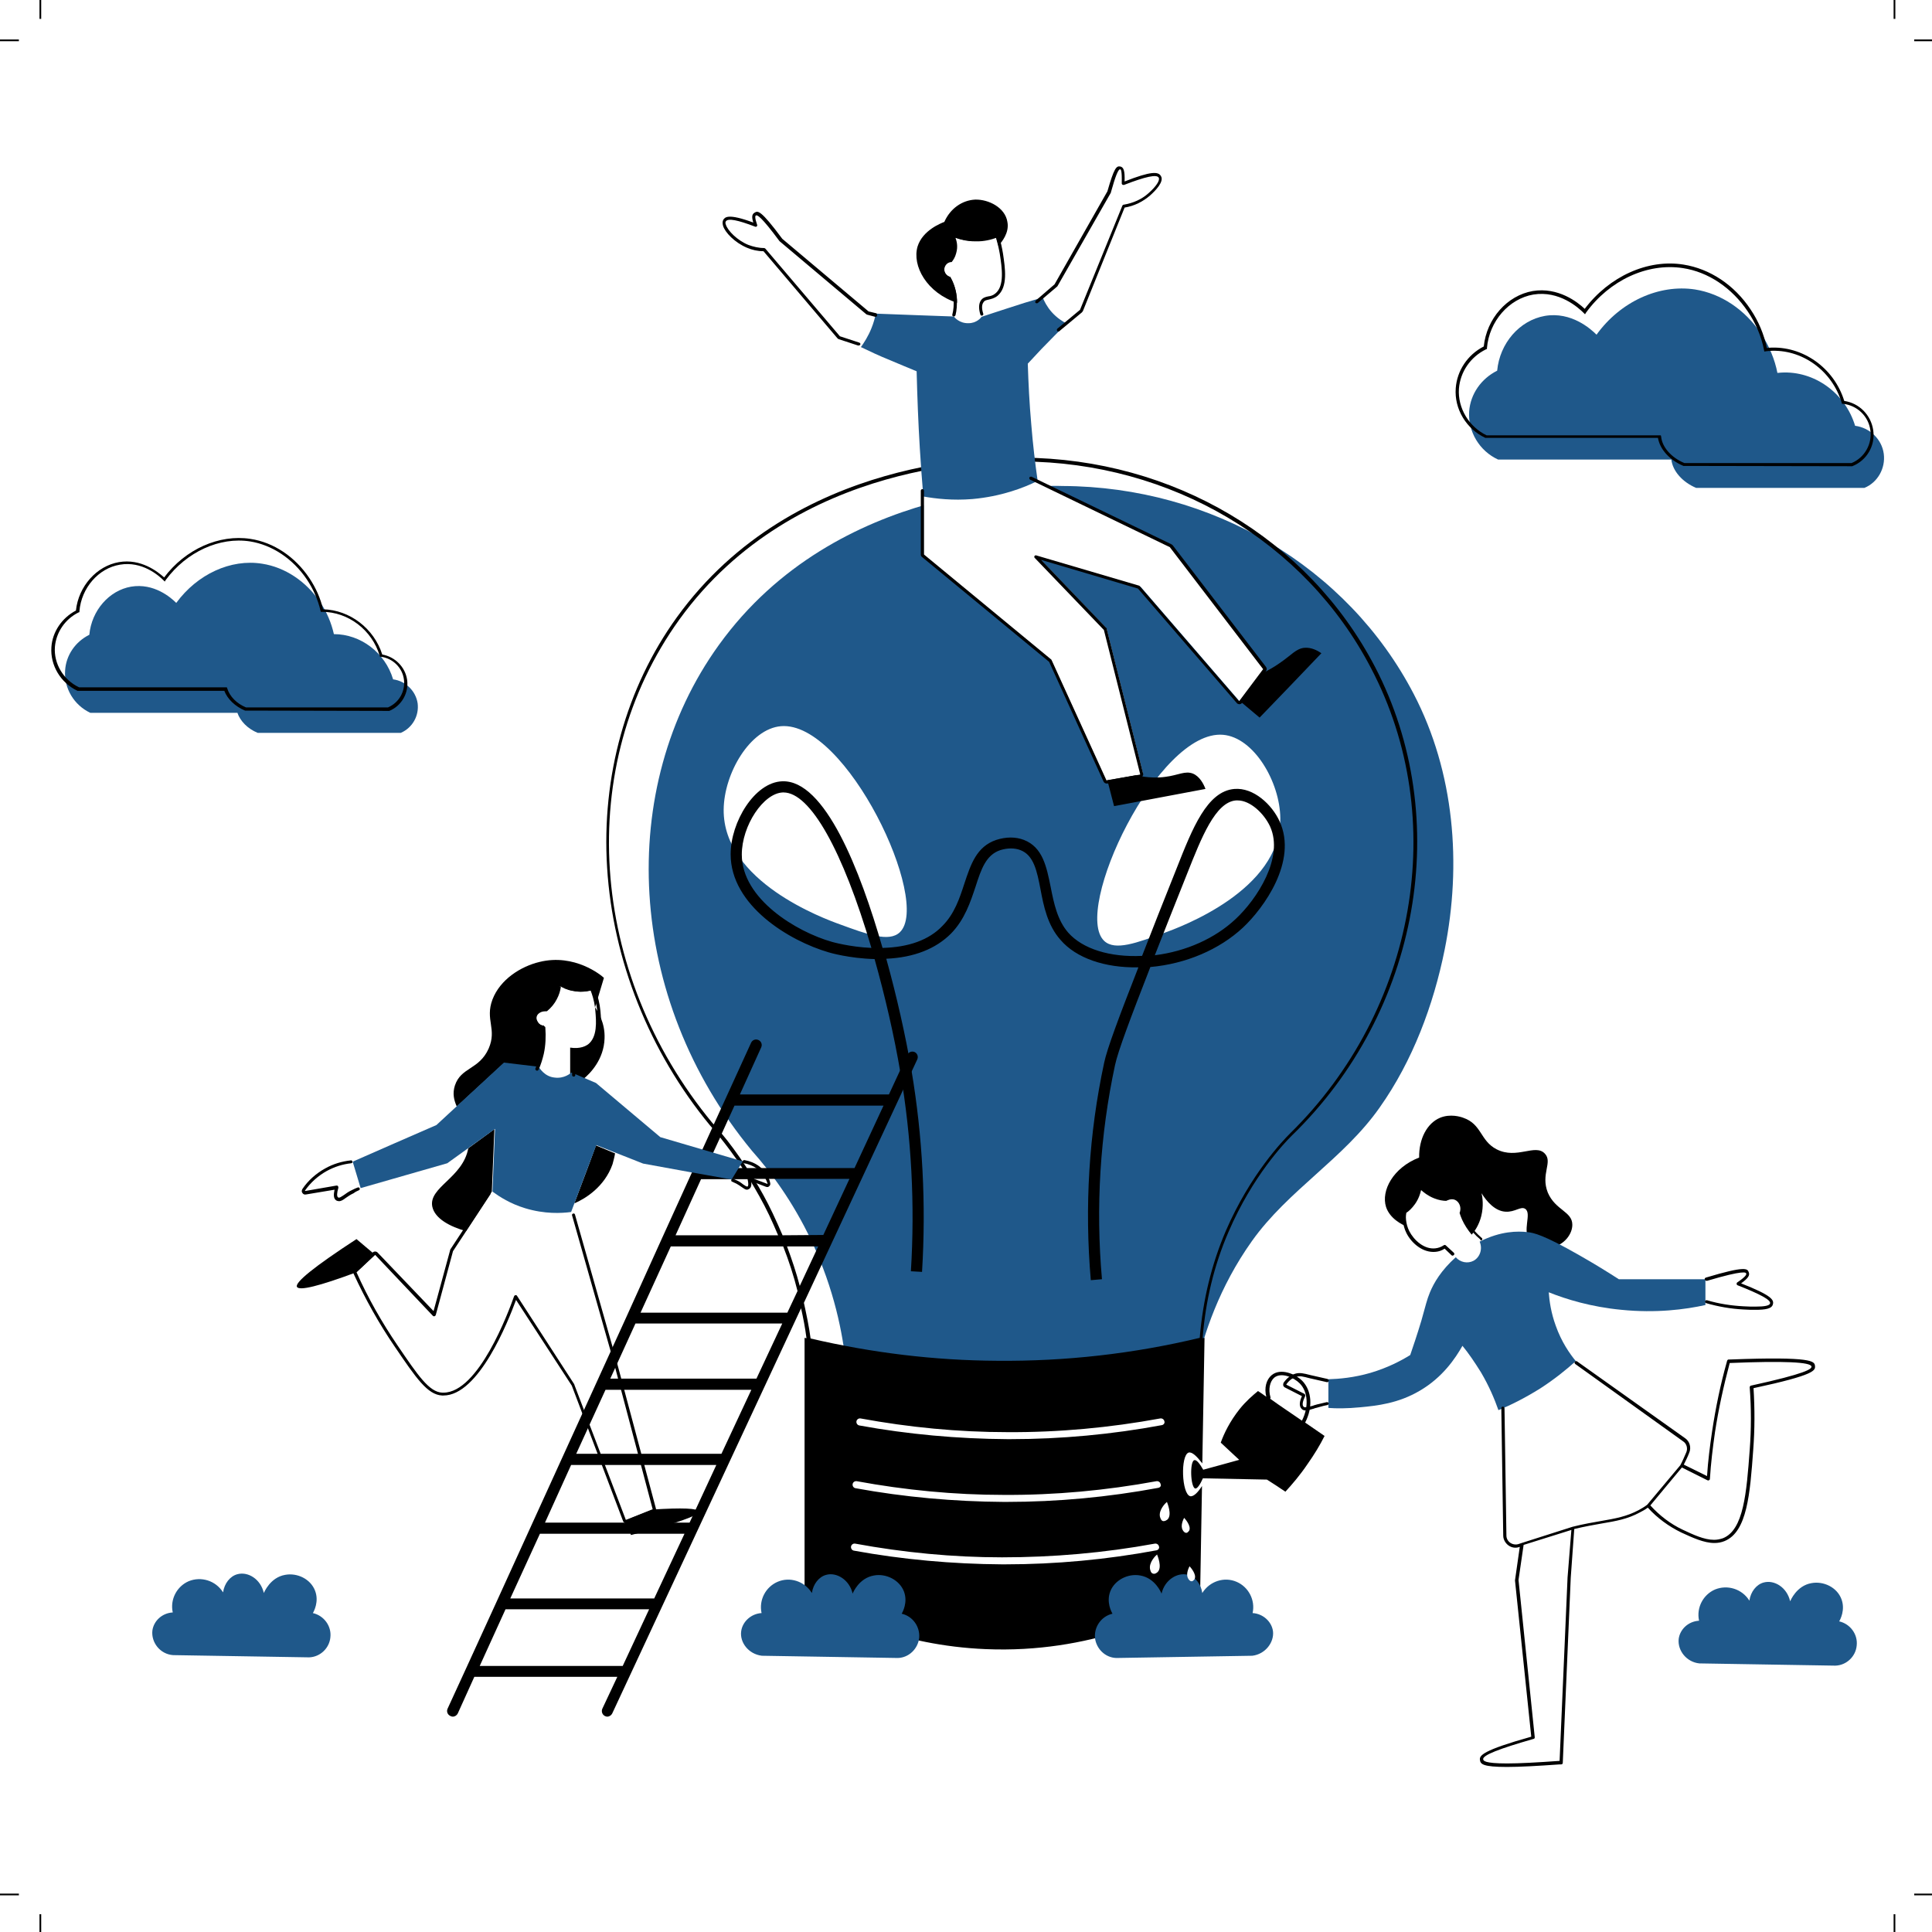<?xml version="1.0" encoding="UTF-8"?>
<svg width="844.02pt" height="844.02pt" version="1.1" viewBox="0 0 844.02 844.02" xmlns="http://www.w3.org/2000/svg">
<rect x="0" y="0" width="844.02" height="844.02" fill="#808080" stroke="none"/>
<defs>
<clipPath id="i">
<path d="m0 0h844.02v844.02h-844.02z"/>
</clipPath>
<clipPath id="h">
<path d="m8.25 8.25h828v828h-828z"/>
</clipPath>
<clipPath id="g">
<path d="m28 126h795.07v481h-795.07z"/>
</clipPath>
<clipPath id="f">
<path d="m132.32 73h660.68v699.43h-660.68z"/>
</clipPath>
<clipPath id="e">
<path d="m131 72.684h662v699.32h-662z"/>
</clipPath>
<clipPath id="d">
<path d="m836 17h8.016v1h-8.016z"/>
</clipPath>
<clipPath id="c">
<path d="m17 836h1v8.016h-1z"/>
</clipPath>
<clipPath id="b">
<path d="m827 836h1v8.016h-1z"/>
</clipPath>
<clipPath id="a">
<path d="m836 827h8.016v1h-8.016z"/>
</clipPath>
</defs>
<g clip-path="url(#i)">
<rect width="844.02" height="844.02" fill="#fff"/>
</g>
<path d="m8.25 8.25h828v828h-828z" fill="#fff"/>
<g clip-path="url(#h)">
<path d="m8.25 8.25h828v828h-828z" fill="#fff"/>
</g>
<g clip-path="url(#g)">
<path d="m182.45 307.23c0.695 5.426-2.227 10.715-7.375 12.941h-62.461c-4.449-1.809-7.652-5.148-8.902-8.77h-64.27c-7.098-3.34-11.547-10.715-10.996-18.508 0.422-6.68 4.453-12.527 10.578-15.586 0.973-10.578 8.625-19.348 18.219-21.016 10.02-1.672 17.391 4.731 19.758 7.098 9.18-12.527 23.789-19.344 37.562-17.117 9.875 1.531 19.195 7.652 25.32 16.84 2.918 4.312 4.871 9.043 5.984 13.914 11.684 0 22.391 8.074 25.867 19.762 5.426 0.699 9.879 5.012 10.715 10.441zm640.5-108.97c-0.836-6.402-6.121-11.41-12.523-12.246-4.312-14.336-17.805-24.078-32.273-23.242-0.559 0-1.113 0.137-1.672 0.137-1.113-5.844-3.617-11.828-7.094-17.113-7.094-10.578-17.527-17.539-28.938-19.348-15.719-2.363-32.551 5.289-42.984 19.762-2.508-2.504-10.992-10.156-22.539-8.211-11.129 1.945-19.754 11.973-20.867 23.938-6.957 3.481-11.688 10.16-12.242 17.816-0.559 8.766 4.453 17.254 12.66 21.016h75.68c0.555 5.008 4.867 9.879 10.852 12.383h73.453c5.844-2.363 9.32-8.629 8.488-14.891zm-453.39 397.75c-1.391-13.223-5.008-32.566-15.027-53.859-8.207-17.395-18.082-30.477-26.012-39.387-55.094-66.66-59.543-158.51-14.469-221 51.473-71.395 142.46-69.727 150.25-69.449 64.969 0.281 124.37 35.211 153.31 90.879 17.809 34.238 21.008 74.32 13.496 111.75-4.871 24.078-13.914 48.434-28.383 68.891-15.719 22.406-39.926 36.047-55.785 58.312-14.469 20.32-21.008 40.918-24.348 55.113-17.945 4.731-41.457 9.184-69.277 9.602-34.641 0.695-63.441-5.012-83.75-10.855" fill="#1f588a"/>
</g>
<g clip-path="url(#f)">
<path d="m234.2 447.09c-0.695-0.973-0.973-2.086-0.695-3.059 0.418-1.812 2.504-2.926 4.731-2.785 1.668-1.391 3.059-3.062 4.035-4.871 0.832-1.672 1.531-3.481 1.809-5.426 0-0.281 0.277-0.559 0.418-0.559 0.277-0.141 0.555-0.141 0.695 0 1.668 0.973 3.477 1.672 5.426 2.086 2.504 0.418 5.008 0.418 7.512-0.277 0.418-0.137 0.832 0.141 0.973 0.418 1.254 3.062 1.949 6.125 2.227 9.324 0.418 4.731 1.113 11.969-3.477 15.449-1.113 0.836-3.481 2.086-7.516 1.668v10.719c0 0.277-0.137 0.555-0.277 0.695-0.973 0.695-3.199 2.086-6.398 2.086-0.418 0-0.973 0-1.391-0.137-4.453-0.559-6.816-3.758-7.512-4.734-0.141-0.277-0.141-0.555-0.141-0.832 0.973-2.09 1.668-4.316 2.086-6.684 0.836-3.617 0.973-7.516 0.695-11.27-1.391-0.141-2.504-0.836-3.199-1.812zm101.7 70.699c-0.137 0.141-0.418 0.277-0.695 0.141l-7.789-2.922c0.555 2.363 0.418 3.477-0.418 3.894-0.141 0.141-0.418 0.141-0.559 0.141-0.555 0-1.113-0.418-1.945-0.977-0.695-0.414-1.391-0.973-2.504-1.527-1.113-0.559-2.504-1.113-3.758-1.395-0.137 0-0.418-0.137-0.418-0.418-0.137-0.137-0.137-0.414 0-0.555l3.199-6.262c0.141-0.141 0.281-0.281 0.559-0.418 1.531-0.141 5.703-0.277 9.461 2.504 3.199 2.367 4.449 5.43 4.867 7.098 0.277 0.277 0.141 0.559 0 0.695zm-176.26 0.695c-1.945 0.418-3.754 0.977-5.426 1.812-1.531 0.695-2.644 1.527-3.477 2.227-0.977 0.695-1.809 1.25-2.504 1.25-0.277 0-0.418 0-0.695-0.137-0.973-0.559-0.973-2.09-0.277-5.012l-13.637 2.367c-0.277 0-0.695-0.141-0.836-0.418-0.137-0.277-0.137-0.559 0-0.836 2.504-3.617 5.984-6.68 9.879-8.77 5.004-2.781 9.875-3.477 13.074-3.477 0.422 0 0.695 0.137 0.84 0.555l3.754 9.605c0.141 0.277 0.141 0.414 0 0.695-0.277 0-0.555 0.137-0.695 0.137zm108.79 75.57c-4.867-16.977-9.875-34.234-15.164-51.492-1.25-4.316-2.641-8.629-3.894-12.941-0.277 0-0.555-0.141-0.695-0.141l-32.832-8.629c-0.277 0-0.555-0.141-0.836-0.141-5.84 8.492-11.824 17.121-17.668 25.609 0 0.141-0.137 0.141-0.137 0.277l-7.512 27.836-25.32-26.723c-0.277-0.277-0.836-0.277-1.113 0l-8.062 7.516c-0.281 0.277-0.281 0.559-0.145 0.973 5.012 11.137 11.129 21.852 17.945 31.871 9.043 13.223 14.051 20.598 20.031 20.875h0.559c15.582 0 28.656-34.652 31.441-42.723l25.039 38.688 22.539 59.148c0.137 0.141 0.277 0.418 0.414 0.418h0.559l11.547-4.594c0.418-0.141 0.555-0.555 0.418-0.973-5.566-21.434-11.27-43.145-17.113-64.855zm378.54-51.91-0.141-0.277c-2.086-1.809-4.035-3.898-5.426-6.262-1.113-1.812-2.086-3.758-2.781-5.848 0.832-2.644-0.281-5.426-2.367-6.402-1.945-0.832-3.754 0-4.449 0.418-1.672-0.137-3.34-0.418-4.871-0.973-1.949-0.836-3.758-1.949-5.426-3.481l-1.113-0.973-0.277 1.391c-0.418 2.086-1.254 4.035-2.504 5.844-0.973 1.395-2.227 2.644-3.617 3.758l-0.277 0.141v0.277c-0.418 2.367-0.418 5.848 1.391 9.324 2.086 4.176 6.816 8.492 12.102 7.793 1.391-0.137 2.785-0.695 4.035-1.527l3.477 3.199c0.836 1.531 2.227 2.781 4.035 3.34 0.695 0.277 1.391 0.277 2.227 0.277 1.113 0 2.227-0.277 3.199-0.836 3.199-1.527 4.59-5.703 2.781-9.184zm98.492 27c5.289 1.531 10.715 2.504 16.141 2.781 1.945 0.141 3.617 0.141 5.008 0.141 4.867 0 6.816-0.555 7.234-1.949 0.277-1.391-0.559-3.199-14.609-8.629 4.035-2.644 4.59-3.758 4.176-4.731-0.418-0.973-0.977-2.227-17.949 2.785-0.277 0.137-0.555 0.414-0.555 0.832v8.074c0 0.277 0.277 0.695 0.555 0.695zm-165.83 34.652c-2.363-0.555-4.449-0.973-6.121-1.391l-1.25-0.277c-3.199-0.836-4.453-1.113-5.984-0.699-1.809 0.418-3.477 1.672-4.867 3.621-0.141 0.137-0.141 0.418-0.141 0.695s0.141 0.418 0.418 0.555l7.93 4.039c-1.254 2.781-1.531 4.453-0.555 5.426 0.277 0.277 0.695 0.418 1.25 0.418 0.695 0 1.809-0.277 3.617-0.695 0.695-0.141 1.391-0.418 2.363-0.559 1.395-0.418 2.644-0.695 3.481-0.832 0.418-0.141 0.555-0.418 0.555-0.836v-8.488c0-0.559-0.277-0.836-0.695-0.977zm212.43-6.262c-0.137-1.391-0.418-3.617-36.449-2.09h-0.555l-0.141 0.559c-2.781 9.883-4.867 20.039-6.398 30.199-0.973 6.82-1.809 13.641-2.227 20.598l-11.688-5.707c0.977-1.809 1.809-3.758 2.785-5.844 0.832-1.949 0.137-4.312-1.531-5.566l-47.996-34.098-0.418 0.418c-5.008 4.176-10.293 7.934-15.719 11.273-4.59 2.781-9.461 5.426-14.469 7.652l-0.418 0.281 0.836 56.5c0 1.531 0.836 2.926 2.086 3.758 0.836 0.559 1.668 0.836 2.504 0.836 0.559 0 1.113-0.137 1.668-0.277 0.418-0.141 0.836-0.277 1.254-0.418l-2.363 15.867 7.231 68.887c-21.281 5.984-22.676 8.074-22.535 9.742 0.141 0.977 0.418 2.367 11.129 2.367 5.008 0 12.242-0.277 22.953-1.113h0.699l3.477-80.859 1.531-21.848c4.867-1.113 8.902-1.949 12.379-2.508 6.539-1.113 11.27-1.945 16.555-4.871 1.395-0.695 2.644-1.531 3.898-2.363 4.172 4.731 9.18 8.488 14.746 11.133 4.731 2.227 9.598 4.594 14.188 4.594 1.395 0 2.785-0.281 4.176-0.836 9.461-3.758 10.711-20.18 12.102-39.109 0.695-9.184 0.695-18.367 0-27.414 27.129-6.543 26.852-8.488 26.711-9.742zm-377.29-475.96c1.531 2.926 2.367 6.129 2.644 9.324 0.141 2.508-0.141 5.012-0.695 7.379v0.559c1.113 2.5 3.617 4.312 6.398 4.312h0.277c2.644-0.137 5.012-1.812 6.121-4.312 0.141-0.141 0.141-0.418 0-0.559-1.109-2.922-1.109-5.148-0.137-6.543 0.695-0.973 1.531-1.113 2.644-1.391 1.109-0.277 2.363-0.555 3.613-1.535 4.316-3.613 3.062-11.547 2.09-17.949-0.418-2.504-0.977-4.871-1.672-7.234 0-0.277-0.277-0.418-0.418-0.418-0.137-0.145-0.414-0.145-0.695 0-2.781 1.113-5.84 1.531-8.902 1.531-2.781 0-5.703-0.559-8.348-1.531-0.277-0.145-0.555 0-0.832 0.141-0.281 0.137-0.281 0.555-0.141 0.832 0.418 1.254 1.113 3.617 0.277 6.262-0.277 1.113-0.836 2.227-1.531 3.203-1.809 0.277-3.336 1.668-3.617 3.617-0.137 1.809 1.113 3.617 2.922 4.312zm138.01 170.34-40.762-53.16-0.281-0.281-61.07-29.504c-0.141 0-0.277-0.141-0.418-0.141l-46.047 4.875c-0.418 0-0.695 0.418-0.695 0.836v27.832c0 0.277 0.137 0.418 0.277 0.559l55.648 45.926 23.926 52.465c0.141 0.281 0.418 0.418 0.695 0.418h0.141l14.469-2.644c0.277 0 0.418-0.137 0.555-0.418 0.141-0.137 0.141-0.414 0.141-0.695l-15.859-63.043c0-0.141-0.141-0.277-0.141-0.418l-30.051-31.453 44.938 13.223 43.266 50.102c0.141 0.137 0.418 0.277 0.695 0.277s0.418-0.141 0.555-0.277l10.438-13.918c-0.281 0-0.281-0.277-0.418-0.555zm-89.594-148.21 9.32-7.793c0.141-0.145 0.141-0.145 0.277-0.281l18.367-45.508c4.312-0.695 8.207-2.504 11.266-5.152 1.391-1.25 5.984-5.426 4.594-7.652-0.836-1.395-3.34-1.949-16 2.922 0.141-6.121-0.418-6.68-1.254-6.816-1.109-0.141-1.945 0.414-4.727 10.438l-23.234 40.914-8.348 7.102c-0.277 0.137-0.277 0.555-0.277 0.832 0.836 2.781 2.086 5.148 3.894 7.375 1.391 1.672 2.922 3.062 4.871 4.176 0.137 0.141 0.277 0.141 0.414 0.141 0.141 0 0.418 0 0.559-0.141l0.277-0.555m-77.348-5.984c-2.227-0.277-4.453-0.695-6.68-0.973l-37.84-31.875c-9.32-12.523-10.293-11.828-11.27-11.27-0.695 0.414-0.973 1.391 0.141 4.871-11.965-4.734-13.078-2.922-13.633-2.086-0.281 0.555-0.418 1.25-0.141 2.086 0.973 2.785 5.148 7.094 10.156 9.184 2.227 0.973 4.731 1.391 7.234 1.391l32.555 38.273c0.137 0.141 0.137 0.141 0.277 0.277 4.312 1.391 8.625 2.781 12.797 4.172l0.836-0.551 0.555-1.117c0.699-1.391 2.644-5.289 2.785-5.426 0.832-1.531 1.668-3.754 2.227-6.957zm96.547 273.33c4.731 4.453 14.328 0.832 26.152-3.481 6.957-2.504 51.059-18.648 50.781-50.102-0.141-15.867-11.547-35.352-25.043-36.465-28.379-2.363-65.941 76.824-51.891 90.047zm-89.312-3.758c-4.731 4.453-14.332 0.832-26.156-3.481-6.957-2.504-51.055-18.648-50.777-50.102 0.137-15.867 11.547-35.352 25.039-36.465 28.52-2.363 65.945 76.824 51.895 90.047" fill="#fff"/>
</g>
<path d="m563.49 495.25c-2.781 2.781-17.25 17.672-27.961 42.445-6.262 14.613-10.02 30.199-11.41 46.762-28.938 6.957-58.707 10.297-88.477 10.02-27.406-0.141-54.812-3.481-81.523-9.742-0.695-5.289-1.809-10.438-2.922-15.586l49.523-106.33c0.559-1.25 0-2.644-1.113-3.199-1.25-0.559-2.641 0-3.199 1.113l-8.066 17.395h-65.109l9.32-20.598c0.559-1.25 0-2.641-1.25-3.199-1.254-0.555-2.644 0-3.199 1.254l-10.992 24.074-5.285 11.551-0.559-0.555c-54.395-65.828-60.375-156.29-14.465-220.03 50.914-70.418 139.54-69.445 149.55-69.027 65.246 0.277 123.82 34.934 152.61 90.324 34.5 65.688 19.754 149.19-35.477 203.33zm-55.926 127.34c-21.703 4.035-43.961 6.121-66.082 6.121h-1.391c-21.562-0.137-43.402-2.086-64.688-5.981-0.836-0.141-1.395-0.977-1.254-1.812 0.141-0.832 0.973-1.391 1.809-1.25 21.145 3.894 42.711 5.984 64.133 5.984 22.398 0.137 44.797-1.949 66.777-5.984 0.836-0.141 1.668 0.418 1.809 1.25 0.277 0.695-0.277 1.531-1.113 1.672zm-1.668 27.418c-21.703 4.035-43.961 6.121-66.082 6.121h-1.391c-21.562-0.137-43.406-2.086-64.691-5.984-0.832-0.137-1.391-0.973-1.25-1.809 0.137-0.836 0.973-1.391 1.809-1.254 21.145 3.898 42.707 5.984 64.133 5.984 22.398 0.141 44.797-1.945 66.777-5.984 0.832-0.137 1.668 0.418 1.809 1.254 0.414 0.695-0.141 1.531-1.113 1.672zm-0.695 27.277c-21.703 4.035-43.961 6.121-66.082 6.121h-1.391c-21.562-0.137-43.406-2.086-64.691-5.984-0.836-0.137-1.391-0.973-1.25-1.809 0.137-0.836 0.973-1.391 1.809-1.254 21.145 3.898 42.707 5.984 64.133 5.984 22.258 0 44.797-1.945 66.777-5.984 0.832-0.137 1.668 0.418 1.809 1.254 0.277 0.695-0.281 1.531-1.113 1.672zm-161.24-103.82h-64.133l13.215-28.945h49.109c2.504 6.402 4.59 12.805 6.258 19.484zm-13.496 28.809h-63.855l10.992-24.074h64.133zm-15.301 32.844h-63.438l12.797-27.973h63.715zm-13.914 30.062h-63.16l11.41-25.191h63.438zm-15.441 33.121h-62.883l12.941-28.25h63.156zm-13.773 29.504h-62.465l11.27-24.77h62.742zm34.223-212.65h21.148c2.781 4.594 5.84 9.883 8.625 15.727 1.391 2.922 2.641 5.848 3.894 8.77h-44.797zm8.348-18.23c2.644 3.34 6.121 7.793 9.738 13.359h-15.859zm11.688 13.359c-4.176-6.402-8.07-11.551-10.992-15.027l5.566-12.25h65.105l-12.66 27.277zm31.16 34.238-8.066 17.258c-1.531-5.848-3.481-11.691-5.566-17.258zm-15.578-4.871c-1.395-3.203-2.785-6.402-4.312-9.605-2.644-5.566-5.426-10.574-8.211-15.027h41.738l-11.41 24.492zm258.76-248.42c-29.215-55.945-88.199-90.875-154-91.293-10.016-0.422-99.609-1.395-150.94 69.723-22.121 30.617-32.973 69.445-30.469 109.39 2.504 40.359 18.363 80.305 44.938 112.59l0.973 1.113-8.625 18.93-13.355 29.363-15.305 33.82-28.102 61.652-28.797 63.184-13.496 29.504-7.93 17.258c-0.555 1.25 0 2.641 1.254 3.199 0.277 0.141 0.695 0.277 0.973 0.277 0.977 0 1.809-0.555 2.227-1.391l7.234-16.004h62.465l-6.539 13.918c-0.559 1.25 0 2.641 1.113 3.199 0.277 0.141 0.695 0.277 0.973 0.277 0.973 0 1.809-0.555 2.227-1.391l82.496-177.02c0.973 4.312 1.809 8.625 2.367 13.082-0.281 0-0.559-0.141-0.836-0.141v112.87c13.773 7.934 41.598 21.57 79.156 23.102 45.91 1.949 79.855-15.168 93.629-23.102 0.277-16.004 0.555-32.148 0.836-48.152-1.672 2.644-3.617 4.731-5.148 4.453-3.758-0.977-4.312-17.812-0.695-19.066 1.527-0.418 3.617 1.668 5.981 4.731 0.277-18.23 0.695-36.461 0.973-54.832-0.277 0-0.555 0.141-0.832 0.141 1.25-16.285 5.008-31.871 11.266-46.344 10.574-24.637 24.766-39.246 27.547-42.031 56.203-54.414 70.949-138.75 36.449-205"/>
<path d="m686.89 535.05c0 3.898-3.062 7.934-7.375 9.465-3.754 1.391-8.762 0.695-11.129-2.367-3.617-4.594 0.973-11.969-2.086-14.055-1.949-1.254-4.453 1.531-8.625 1.25-4.59-0.277-8.207-4.453-10.434-8.07 0.418 1.809 0.973 5.566-0.141 10.02-0.973 3.898-2.922 6.68-4.172 8.074-0.836-0.977-1.531-1.949-2.367-3.203-1.527-2.367-2.363-4.453-2.922-6.262 0.977-2.367-0.137-4.871-1.945-5.707-1.809-0.836-3.758 0.418-3.894 0.418-1.254 0-3.203-0.277-5.289-1.113-2.781-1.113-4.59-2.644-5.703-3.617-0.277 1.391-0.973 3.758-2.644 6.121-1.391 1.949-2.781 3.203-3.894 3.898-0.137 1.25-0.418 3.34 0.141 5.844-1.809-0.695-7.234-3.34-8.902-8.488-2.227-7.098 3.059-17.117 14.465-21.57-0.137-8.211 3.481-15.031 9.184-17.398 4.453-1.809 8.902-0.418 10.016 0 8.207 2.785 7.375 10.02 14.609 13.777 8.902 4.594 16.973-2.644 21.145 1.949 3.477 3.758-1.949 8.906 1.254 16.98 3.336 7.793 10.711 8.211 10.711 14.055zm-250.14-428.37c-0.137 0.277-0.414 0.555-0.555 0.836-0.277-1.531-0.695-2.781-0.973-3.617-1.949 0.695-5.148 1.668-9.184 1.531-3.754 0-6.676-0.836-8.625-1.531 0.418 1.113 1.254 3.617 0.277 6.816-0.418 1.672-1.25 2.922-1.945 3.762-1.672 0-2.922 1.25-3.199 2.918-0.141 1.668 0.973 3.203 2.641 3.621 1.113 1.945 2.644 5.426 2.922 10.02v1.25c-13.215-4.312-19.754-16.141-17.25-24.633 2.227-7.094 10.293-10.16 11.688-10.715 2.504-5.707 7.648-9.465 13.492-9.742 5.844-0.141 13.078 3.481 14.051 9.742 0.977 4.871-2.781 9.047-3.34 9.742zm-168.05 397.19c-0.277 1.672-0.695 3.203-1.109 4.734-3.481 9.879-11.828 15.031-16.695 17.117 3.199-8.488 6.398-16.84 9.461-25.328zm-4.867-76.68c-1.254 4.312-2.644 8.629-3.894 12.941-0.418-3.199-1.254-5.707-1.949-7.516-1.531 0.418-4.449 0.973-7.789 0.277-2.504-0.418-4.453-1.391-5.703-2.227-0.281 1.395-0.695 3.481-1.949 5.707-1.391 2.644-3.34 4.453-4.453 5.289-2.086-0.277-3.894 0.836-4.172 2.227-0.418 1.668 1.113 4.035 3.758 4.176 0.414 3.062 0.414 7.234-0.559 12.105-0.555 2.644-1.391 4.871-2.227 6.82l-14.746-2.504-20.59 18.926c-1.25-2.781-1.945-5.707-0.832-9.184 2.641-8.074 10.57-6.82 14.746-16.145 3.754-8.629-1.672-12.527 1.668-21.434 3.34-8.766 12.383-14.473 20.59-16.422 15.301-3.758 26.988 5.848 28.102 6.961zm-59.266 74.453c-2.363 12.945-17.387 16.98-15.719 25.469 1.113 5.289 7.789 8.77 14.746 10.719l11.27-17.258 1.113-27.277zm55.508-60.121c0-0.555-0.137-1.113-0.137-1.531 1.25 1.949 4.449 6.82 4.172 13.641-0.277 9.184-6.258 15.309-9.18 17.676l-5.844-2.09v-11.551c4.59 0.695 6.957-0.836 7.789-1.391 4.176-3.203 3.617-10.16 3.199-14.754"/>
<path d="m107.46 309.04h62.043c4.867-2.09 7.648-7.098 6.953-12.25-0.695-5.148-4.867-9.184-10.016-9.879h-0.418l-0.137-0.418c-3.34-11.273-13.77-19.207-25.18-19.207h-0.555l-0.141-0.555c-1.109-4.731-3.195-9.465-5.981-13.641-6.121-9.043-15.164-15.027-24.762-16.559-13.359-2.09-27.824 4.59-36.867 16.84l-0.418 0.695-0.555-0.559c-2.086-2.086-9.324-8.488-19.062-6.816-9.32 1.527-16.832 10.156-17.668 20.316v0.418l-0.418 0.141c-5.844 2.922-9.738 8.629-10.293 15.027-0.555 7.379 3.754 14.477 10.574 17.676h64.551l0.141 0.418c1.109 3.617 4.172 6.68 8.207 8.352zm62.32 1.531-62.742-0.141c-4.309-1.809-7.648-5.012-9.039-8.629h-64.133c-7.375-3.481-11.965-11.133-11.41-19.066 0.418-6.68 4.59-12.805 10.715-16.004 1.109-10.578 9.043-19.484 18.781-21.156 9.598-1.668 16.973 4.176 19.754 6.684 9.32-12.387 24.07-18.93 37.699-16.84 10.156 1.531 19.477 7.793 25.734 17.117 2.785 4.176 4.871 8.766 5.984 13.637 11.688 0.281 22.258 8.352 25.875 19.766 5.562 0.973 10.016 5.426 10.852 10.992 0.832 5.707-2.367 11.414-7.793 13.641zm566.07-108.28h73.039c5.703-2.363 9.039-8.352 8.207-14.336-0.836-6.121-5.703-10.852-11.965-11.547h-0.418l-0.137-0.418c-4.176-14.059-17.391-23.66-31.582-22.688-0.418 0-0.973 0.141-1.391 0.141l-0.836 0.137-0.137-0.695c-1.113-5.844-3.617-11.688-7.098-16.836-6.953-10.301-17.25-17.262-28.379-18.93-15.441-2.367-31.996 5.289-42.293 19.484l-0.418 0.695-0.555-0.555c-2.363-2.371-10.711-9.883-21.98-8.074-10.711 1.812-19.336 11.691-20.312 23.383v0.414l-0.418 0.141c-6.816 3.34-11.266 9.883-11.824 17.254-0.555 8.352 4.312 16.566 12.105 20.324h76.098l0.137 0.551c0.418 4.598 4.453 9.191 10.156 11.555zm73.316 1.391-73.734-0.137c-5.981-2.504-10.293-7.238-11.129-12.246h-75.402c-8.348-3.898-13.633-12.668-12.938-21.715 0.559-7.652 5.148-14.609 12.242-18.227 1.254-12.113 10.156-22.27 21.426-24.219 11.129-1.812 19.613 4.871 22.676 7.793 10.711-14.191 27.543-21.848 43.125-19.344 11.547 1.809 22.262 8.906 29.355 19.625 3.477 5.148 5.844 10.855 7.094 16.84 0.277 0 0.695-0.141 0.973-0.141 14.609-0.973 28.383 8.77 32.832 23.242 6.539 0.973 11.688 6.125 12.66 12.801 0.977 6.68-2.781 13.223-9.18 15.727"/>
<path d="m541.65 306.25 8.625 7.238c9.043-9.324 17.945-18.648 26.988-28.113-1.809-1.254-4.453-2.644-7.512-2.367-3.617 0.418-5.426 3.062-10.715 6.68-2.363 1.672-5.285 3.344-8.762 5.012zm-57.875 34.652c0.973 3.758 1.949 7.516 2.922 11.273 13.355-2.504 26.57-5.008 39.926-7.516-0.832-2.227-2.504-5.426-5.426-6.68-3.477-1.391-6.398 0.695-12.102 1.395-2.922 0.414-7.234 0.555-12.938-0.699zm85 279.73c3.062-5.984 2.644-12.664-0.973-16.281-2.644-2.644-8.07-5.012-11.129-2.508-1.949 1.672-2.644 5.152-1.668 8.492 0.137 0.277 0 0.555-0.141 0.695 4.59 3.34 9.32 6.402 13.91 9.602zm9.879 6.68c-1.949 3.898-4.453 8.074-7.512 12.387-3.199 4.731-6.539 8.629-9.602 11.969-2.641-1.809-5.426-3.617-8.066-5.289l-27.965-0.555c-1.25 2.781-2.504 4.59-3.336 4.453-2.09-0.418-2.504-11.832-0.418-12.387 0.973-0.277 2.363 1.531 3.894 4.176 5.285-1.395 10.574-2.922 15.719-4.316-2.641-2.504-5.426-5.008-8.066-7.516 1.391-3.894 3.894-9.184 8.207-14.613 2.781-3.477 5.703-5.981 8.07-7.93 1.25 0.832 2.504 1.668 3.617 2.504-0.977-3.898 0-7.516 2.363-9.465 3.894-3.199 10.293-0.555 13.355 2.508 4.172 4.312 4.731 11.551 1.254 18.23 2.781 1.949 5.703 3.894 8.484 5.844zm-23.789-266.23c-2.644-5.703-8.625-11.41-14.191-11.41h-0.695c-9.043 0.695-15.164 16.422-21.145 31.453-5.566 13.918-10.297 25.887-14.328 36.184 13.633-1.668 26.293-7.375 35.195-15.727 9.461-8.766 21.285-27 15.164-40.5zm-174.18 53.027c-12.52-42.586-26.711-67.918-38.398-67.918h-0.277c-8.484 0.281-17.945 14.477-17.945 27.141 0 19.484 24.066 33.816 39.371 38.133 0 0 7.652 2.227 17.25 2.644zm162.35-8.91c-10.297 9.605-24.902 15.867-40.484 17.258-8.625 22.129-14.191 36.883-15.441 42.867-6.539 30.477-8.488 62.07-5.703 93.52l-4.871 0.418c-2.781-32.008-0.836-64.016 5.844-95.051 1.25-5.984 6.398-19.766 14.887-41.473v-0.141c-14.609 0.277-27.129-4.035-33.945-11.969-5.703-6.402-7.375-14.754-8.766-22.129-1.531-7.934-2.922-14.891-8.766-17.117-2.504-0.973-5.562-0.973-8.762 0-6.262 2.086-8.348 8.211-10.852 16.004-2.227 6.68-4.731 14.336-10.711 20.457-6.68 6.68-16.141 10.438-28.242 10.996v0.141c4.449 16.004 8.348 33.262 10.988 48.707 4.871 28.949 6.402 58.453 4.594 87.957l-4.871-0.277c1.809-29.086 0.277-58.312-4.59-86.844-2.644-15.727-6.68-33.262-11.27-49.543-10.988-0.281-19.617-2.785-20.031-2.926-17.254-5.008-42.852-20.457-42.852-42.863 0-14.055 10.438-31.453 22.539-31.871 18.641-0.695 34.082 38.828 43.82 72.789 11.41-0.281 20.312-3.481 26.156-9.605 5.285-5.289 7.512-12.105 9.598-18.508 2.785-8.352 5.289-16.145 13.914-19.066 4.312-1.391 8.484-1.391 12.102 0 8.207 3.199 9.879 11.691 11.688 20.598 1.391 7.098 2.922 14.473 7.652 19.898 6.258 7.098 18.223 10.855 32.273 10.16 4.172-10.715 9.184-23.52 15.164-38.41 6.816-17.258 13.215-33.539 25.18-34.516 8.348-0.695 16.418 6.82 19.754 14.195 7.93 17.398-6.953 37.855-15.996 46.344zm-269.75 258.86c0.832 2.227 1.531 4.312 2.363 6.539 20.035-5.148 29.773-8.488 29.492-10.297-0.277-1.391-6.953-1.672-20.309-0.836zm-117.55-108.27c-16.414 6.121-25.039 8.211-26.012 6.398-0.973-1.945 7.652-8.906 26.012-20.875l8.066 6.82-8.066 7.656"/>
<path d="m235.31 466.02c-5.008-0.559-10.156-1.254-15.164-1.809l-29.492 27.277c-12.242 5.285-24.484 10.715-36.586 16.004 1.117 3.894 2.367 7.652 3.481 11.551 12.656-3.617 25.176-7.238 37.836-10.855l20.867-15.031-1.113 27.418c3.062 2.227 7.789 5.289 14.191 7.234 8.625 2.644 15.996 2.227 20.172 1.672 3.617-9.742 7.371-19.484 10.988-29.227l20.453 8.074c12.938 2.363 25.875 4.731 38.672 6.957 1.672-2.644 3.199-5.289 4.871-7.934-11.965-3.481-24.066-7.098-36.031-10.578l-28.102-23.656c-3.617-1.531-7.098-3.062-10.715-4.594-0.418 0.418-3.199 2.785-7.371 2.227-4.453-0.418-6.68-4.312-6.957-4.731zm181.41-327.75c-5.148-0.137-10.434-0.422-15.582-0.559-6.121-0.277-12.379-0.414-18.5-0.695-0.418 1.812-0.977 4.035-1.949 6.398-1.391 3.481-3.199 6.266-4.59 8.215 4.031 1.949 8.207 3.898 12.66 5.703 4.031 1.676 7.93 3.344 11.684 4.871 0.277 10.996 0.695 22.27 1.391 33.684 0.418 7.094 0.977 14.195 1.531 21.016 5.566 0.973 12.801 1.809 21.426 1.113 12.52-1.113 22.398-4.871 28.52-7.934-1.113-7.797-2.09-16.004-2.785-24.633-0.832-9.328-1.25-18.094-1.527-26.582 1.945-2.09 3.894-4.176 5.981-6.406 3.758-3.891 7.371-7.512 10.988-11.133-1.668-0.832-4.172-2.363-6.535-5.008-2.09-2.363-3.34-4.871-3.898-6.402-5.285 1.531-10.711 3.203-16.137 5.012-3.617 1.113-7.094 2.367-10.574 3.481-0.277 0.418-2.223 2.781-5.703 2.781-4.035 0.137-6.258-2.648-6.398-2.922zm219.25 410.97c-6.398 5.707-9.598 11.273-11.27 15.309-1.391 3.34-1.809 5.566-3.754 12.387-1.949 6.539-3.758 11.691-4.871 15.031-4.035 2.504-9.875 5.566-17.391 7.793-7.234 2.086-13.633 2.644-18.363 2.781v12.527c3.34 0.277 8.211 0.277 13.914-0.277 7.371-0.695 16.555-1.672 26.016-7.238 10.016-5.844 15.578-14.195 18.641-19.621 2.644 3.199 5.285 7.098 8.07 11.551 3.617 6.121 5.981 11.828 7.648 16.559 5.426-2.227 11.547-5.285 18.227-9.461 6.258-4.039 11.406-8.211 15.582-11.969-2.644-3.203-6.262-8.352-8.766-15.449-2.086-5.707-2.781-10.855-3.062-14.613 7.652 3.062 18.504 6.402 31.719 7.656 15.164 1.531 27.965-0.141 36.73-2.09v-11.273h-37.84c-4.316-2.781-10.297-6.539-17.668-10.715-15.164-8.629-19.477-9.602-22.398-9.883-4.035-0.414-11.41-0.555-20.73 4.176 1.391 3.203 0.141 6.82-2.644 8.352-2.641 1.391-5.84 0.695-7.789-1.531zm106.43 177.44 59.402 0.977c4.871-0.141 8.906-4.035 9.32-8.77 0.559-4.871-2.781-9.461-7.648-10.574 0.414-0.699 2.781-5.012 0.973-9.742-1.949-5.152-7.789-7.934-13.078-6.961-6.539 1.113-9.18 7.656-9.32 7.934-1.391-6.125-6.957-9.465-11.547-8.211-3.199 0.836-5.703 4.035-6.262 7.934-3.199-5.148-9.598-7.098-15.023-4.871-5.148 2.227-8.207 7.934-6.957 13.637-4.731 0.281-8.348 3.758-8.902 7.934-0.555 5.148 3.477 10.16 9.043 10.715zm-666.79-3.617 59.402 0.973c4.871-0.137 8.902-4.035 9.32-8.766 0.555-4.871-2.781-9.465-7.652-10.578 0.418-0.695 2.785-5.008 0.973-9.742-1.945-5.148-7.789-7.934-13.074-6.957-6.539 1.113-9.184 7.652-9.32 7.934-1.391-6.125-6.957-9.465-11.547-8.211-3.199 0.832-5.707 4.035-6.262 7.93-3.199-5.148-9.602-7.098-15.023-4.871-5.148 2.227-8.207 7.934-6.957 13.641-4.731 0.277-8.348 3.758-8.902 7.934-0.559 5.148 3.336 10.297 9.043 10.715zm480.51-10.438c-0.555-4.176-4.312-7.656-8.902-7.934 1.254-5.707-1.809-11.41-6.957-13.637-5.422-2.367-11.824-0.281-15.023 4.871-0.555-3.898-3.059-7.098-6.262-7.934-4.449-1.254-10.152 2.086-11.543 8.211-0.141-0.418-2.785-6.82-9.324-7.934-5.285-0.973-11.129 1.949-13.074 6.961-1.809 4.731 0.555 9.043 0.973 9.738-4.871 1.113-8.07 5.707-7.652 10.578 0.559 4.731 4.453 8.629 9.32 8.77l59.406-0.977c5.703-0.695 9.598-5.844 9.043-10.715zm-232.32 0c0.555-4.176 4.312-7.656 8.902-7.934-1.25-5.707 1.809-11.41 6.957-13.637 5.426-2.367 11.824-0.281 15.023 4.871 0.559-3.898 3.062-7.098 6.262-7.934 4.449-1.254 10.156 2.086 11.547 8.211 0.137-0.418 2.781-6.82 9.32-7.934 5.285-0.973 11.129 1.949 13.078 6.961 1.809 4.731-0.559 9.043-0.977 9.738 4.871 1.113 8.07 5.707 7.652 10.578-0.555 4.731-4.453 8.629-9.32 8.77l-59.402-0.977c-5.844-0.695-9.738-5.844-9.043-10.715" fill="#1f588a"/>
<g clip-path="url(#e)">
<path d="m647.38 541.73c0.281-0.277 0.281-0.695-0.137-0.973-2.086-1.809-3.894-3.758-5.289-6.125-1.109-1.668-1.945-3.481-2.641-5.426 0.832-2.922-0.418-5.984-2.922-7.098-2.086-0.977-4.035-0.141-4.871 0.277-1.527-0.141-3.059-0.418-4.449-0.973-1.949-0.699-3.617-1.812-5.148-3.344l-1.113-0.973c-0.141-0.141-0.418-0.277-0.695-0.141-0.277 0.141-0.418 0.281-0.418 0.559l-0.277 1.391c-0.418 1.949-1.254 3.898-2.363 5.566-0.977 1.395-2.09 2.508-3.481 3.621l-0.277 0.137c-0.141 0.141-0.277 0.281-0.277 0.418v0.277c-0.418 2.367-0.418 6.125 1.391 9.742 2.227 4.453 7.234 8.77 12.797 8.211 1.391-0.137 2.644-0.555 3.898-1.391l3.059 2.922c0.141 0.141 0.277 0.141 0.418 0.141 0.137 0 0.418-0.141 0.555-0.277 0.281-0.281 0.281-0.695 0-0.977l-3.477-3.199c-0.277-0.277-0.555-0.277-0.836-0.141-1.25 0.836-2.504 1.254-3.754 1.395-4.871 0.555-9.32-3.481-11.41-7.516-1.668-3.34-1.668-6.684-1.25-8.91v-0.137c1.531-1.113 2.781-2.367 3.894-3.898 1.254-1.809 2.086-3.894 2.644-5.984v-0.137l0.137 0.137c1.672 1.531 3.481 2.785 5.566 3.621 1.668 0.555 3.34 0.973 5.008 1.113 0.141 0 0.277 0 0.418-0.141 0.555-0.418 2.227-1.113 3.894-0.418 1.809 0.836 2.781 3.34 2.086 5.566v0.418c0.695 2.086 1.672 4.035 2.922 5.984 1.531 2.367 3.477 4.594 5.703 6.402 0 0.555 0.418 0.555 0.695 0.277zm98.359 17.816c16.414-4.871 16.973-3.621 17.109-3.203 0.141 0.418 0 1.254-3.894 3.898-0.277 0.137-0.277 0.418-0.277 0.695s0.137 0.418 0.418 0.555c9.875 3.898 14.605 6.402 14.188 7.934-0.277 0.973-2.363 1.391-6.539 1.391-1.391 0-2.918 0-5.008-0.137-5.426-0.281-10.852-1.113-15.996-2.644-0.418-0.141-0.695 0.137-0.836 0.418-0.141 0.418 0.141 0.695 0.418 0.832 5.285 1.531 10.852 2.508 16.414 2.785 2.09 0.141 3.617 0.141 5.008 0.141 4.453 0 7.375-0.418 7.793-2.508 0.418-1.809-0.418-3.758-13.914-9.043 3.062-2.227 3.898-3.481 3.34-4.871-0.555-1.531-1.25-2.926-18.781 2.363-0.418 0.141-0.555 0.559-0.418 0.836 0.141 0.277 0.559 0.695 0.977 0.559zm-166.25 53.023c-0.836 0.137-2.09 0.555-3.481 0.832-0.832 0.141-1.391 0.418-2.086 0.559l-0.277 0.141c-1.672 0.414-2.781 0.695-3.477 0.695-0.418 0-0.559-0.141-0.699-0.281-0.695-0.695-0.414-2.227 0.699-4.59 0.137-0.281 0-0.695-0.281-0.977l-7.93-4.035v-0.137c1.254-1.812 2.785-2.926 4.594-3.344 1.391-0.414 2.504-0.137 5.703 0.699l1.25 0.277c1.672 0.418 3.758 0.836 6.121 1.391 0.418 0.141 0.695-0.137 0.836-0.555s-0.141-0.699-0.559-0.836c-2.363-0.559-4.449-0.977-6.121-1.391l-1.25-0.281c-3.199-0.832-4.59-1.113-6.398-0.695-2.09 0.559-3.758 1.809-5.289 3.898-0.277 0.418-0.277 0.836-0.277 1.25 0.141 0.418 0.418 0.836 0.836 0.977l7.371 3.758c-0.832 1.809-1.527 4.176-0.137 5.566 0.418 0.418 0.973 0.695 1.668 0.695 0.836 0 1.949-0.277 3.758-0.836l0.277-0.137c0.555-0.141 1.25-0.281 2.086-0.559 1.391-0.418 2.644-0.695 3.481-0.836 0.414-0.137 0.555-0.418 0.555-0.832-0.141-0.281-0.555-0.559-0.973-0.418zm211.88-15.59c-0.277-1.945-11.965-2.504-35.613-1.531h-0.141v0.141c-2.641 9.883-4.867 20.039-6.398 30.062-0.973 6.816-1.809 13.637-2.227 20.457 0 0.277-0.137 0.418-0.418 0.555-0.137 0.141-0.414 0.141-0.695 0l-11.129-5.566-13.773 16.562c4.035 4.453 8.766 8.07 14.051 10.578 4.731 2.227 9.461 4.453 13.773 4.453 1.391 0 2.644-0.277 3.894-0.695 9.043-3.621 10.297-19.762 11.688-38.551 0.695-9.047 0.695-18.371 0-27.418 0-0.277 0.277-0.695 0.555-0.695 24.07-5.289 26.574-7.238 26.434-8.352zm-104.89 71.395-20.867 6.543-2.227 15.309 7.094 68.75c0 0.277-0.137 0.695-0.555 0.695-15.023 4.316-22.258 7.098-21.98 8.906 0.137 0.559 0.277 1.809 10.434 1.809 5.426 0 13.078-0.414 22.816-1.113h0.137l3.481-80.16zm79.574-61.93c0.559 8.906 0.559 17.953-0.137 27-1.391 19.203-2.644 35.766-12.523 39.801-1.391 0.559-2.781 0.836-4.449 0.836-4.59 0-9.602-2.367-14.469-4.594-5.426-2.644-10.434-6.262-14.609-10.855-1.109 0.836-2.363 1.531-3.477 2.09-5.426 2.922-10.293 3.758-16.832 4.871-3.199 0.555-7.098 1.25-11.824 2.367l-1.531 21.293-3.481 80.855c0 0.418-0.277 0.695-0.695 0.695h-0.695c-9.738 0.695-17.527 1.113-22.953 1.113-10.574 0-11.547-1.25-11.824-2.922-0.418-2.086 1.113-4.312 22.398-10.297l-7.098-68.195v-0.137l2.086-14.613c-1.668 0.695-3.477 0.418-4.867-0.559-1.391-0.973-2.363-2.644-2.363-4.312l-0.836-55.668c0-0.418 0.277-0.699 0.695-0.699s0.695 0.281 0.695 0.699l0.836 55.668c0 1.25 0.695 2.504 1.809 3.199 1.113 0.695 2.504 0.836 3.617 0.418l1.25-0.418 22.258-7.098c5.012-1.254 9.184-1.949 12.383-2.504 6.398-1.113 11.129-1.949 16.418-4.734 1.25-0.695 2.504-1.391 3.754-2.363l14.469-17.258c0.973-1.809 1.809-3.758 2.644-5.707 0.695-1.668 0.137-3.758-1.391-4.731l-47.164-33.82c-0.277-0.277-0.414-0.695-0.137-0.973 0.277-0.277 0.695-0.418 0.973-0.141l47.16 33.543c2.086 1.391 2.785 4.172 1.809 6.398-0.695 1.812-1.527 3.481-2.363 5.152l10.156 5.008c0.414-6.539 1.25-13.082 2.223-19.621 1.531-10.16 3.617-20.32 6.402-30.199l0.137-0.559c0.141-0.277 0.281-0.555 0.695-0.555h0.559c36.586-1.395 36.867 0.832 37.145 2.781 0.137 1.949 0.418 3.898-26.852 9.742zm-434.46-97c-1.945-1.395-4.035-2.227-6.398-2.644-0.418 0-0.695 0.277-0.836 0.555 0 0.418 0.277 0.695 0.559 0.836 2.086 0.277 4.031 1.113 5.84 2.367 2.922 2.227 4.176 5.148 4.594 6.68l-7.793-2.922c-0.277-0.141-0.555 0-0.695 0.137-0.137 0.141-0.277 0.418-0.277 0.695 0.418 1.809 0.418 2.922 0 3.203h-0.277c-0.277 0-0.836-0.418-1.531-0.836-0.555-0.418-1.391-1.113-2.504-1.672-0.559-0.277-1.254-0.555-1.949-0.832-0.418-0.141-0.695 0-0.832 0.418-0.141 0.414 0 0.695 0.414 0.832 0.559 0.281 1.254 0.559 1.809 0.836 0.977 0.559 1.809 1.113 2.367 1.531 0.836 0.555 1.531 1.113 2.227 1.113 0.277 0 0.555-0.141 0.832-0.277 1.113-0.559 1.254-1.949 0.977-3.481l6.539 2.504c0.555 0.141 0.973 0.141 1.391-0.277 0.418-0.418 0.555-0.836 0.418-1.391-0.281-1.672-1.531-4.871-4.871-7.375zm-62.465 84.336-17.945-63.184c-0.141-0.418-0.418-0.559-0.836-0.418-0.414 0.141-0.555 0.559-0.414 0.836l17.945 63.184 17.25 65.133v0.137l-11.547 4.594h-0.141l-22.535-59.148v-0.137l-25.043-38.691c-0.137-0.277-0.418-0.277-0.695-0.277s-0.418 0.277-0.555 0.418c-2.504 7.098-15.582 42.168-30.887 42.168h-0.555c-5.703-0.277-10.574-7.516-19.477-20.598-6.816-10.02-12.934-20.738-17.945-32.008l8.066-7.516h0.141l25.18 26.582c0.141 0.137 0.418 0.277 0.695 0.137 0.277 0 0.418-0.277 0.559-0.555l7.512-27.836 16.277-24.773c0.277-0.277 0.137-0.695-0.141-0.973-0.277-0.277-0.695-0.141-0.973 0.141l-16.277 24.77c-0.141 0.141-0.141 0.281-0.141 0.418l-7.234 26.582-24.484-25.605c-0.555-0.559-1.531-0.559-2.086 0l-8.066 7.652c-0.418 0.418-0.555 1.113-0.273 1.672 5.144 11.133 11.121 21.848 18.078 32.008 9.184 13.5 14.191 20.875 20.59 21.152h0.555c15.445 0 28.242-32.285 31.719-41.75l24.348 37.438 22.398 59.148c0.137 0.418 0.418 0.695 0.836 0.836 0.137 0.137 0.414 0.137 0.555 0.137s0.418 0 0.555-0.137l11.547-4.594c0.695-0.277 1.113-1.113 0.836-1.809zm-112.41-73.762c0.422-0.137 0.562-0.555 0.422-0.836-0.137-0.414-0.555-0.555-0.832-0.414-0.836 0.277-1.676 0.695-2.504 1.113-1.535 0.695-2.648 1.531-3.621 2.227-1.113 0.695-1.945 1.391-2.508 0.973-0.551-0.418-0.551-1.809 0.145-4.176 0-0.277 0-0.418-0.145-0.695-0.133-0.277-0.41-0.277-0.695-0.277l-13.629 2.367-0.141-0.141c2.508-3.617 5.844-6.543 9.598-8.629 3.344-1.809 6.82-2.922 10.574-3.34 0.422 0 0.695-0.418 0.555-0.695 0-0.418-0.414-0.695-0.695-0.559-3.891 0.418-7.652 1.531-11.129 3.481-4.031 2.227-7.512 5.289-10.016 9.047-0.277 0.555-0.418 1.113 0 1.668 0.277 0.559 0.973 0.836 1.531 0.695l12.523-2.086c-0.418 2.086-0.562 3.898 0.828 4.731 0.285 0.141 0.695 0.281 1.117 0.281 0.973 0 1.809-0.559 2.922-1.395 0.832-0.555 1.945-1.391 3.481-2.086 0.695-0.559 1.523-0.973 2.219-1.254zm79.992-70.418c0.277 3.617 0.141 7.098-0.695 10.574-0.418 2.227-1.113 4.453-2.086 6.543-0.141 0.418 0 0.695 0.418 0.973 0.418 0.141 0.695 0 0.973-0.418 0.973-2.227 1.668-4.453 2.227-6.816 0.836-3.758 0.973-7.656 0.695-11.551 0-0.281-0.277-0.559-0.559-0.559-1.109-0.277-2.086-0.836-2.641-1.809-0.559-0.836-0.836-1.672-0.559-2.504 0.418-1.395 2.227-2.367 4.035-2.227 0.141 0 0.418 0 0.559-0.141 1.668-1.391 3.199-3.203 4.172-5.148 0.973-1.809 1.531-3.621 1.809-5.566l-0.695-0.141h0.836c1.668 1.113 3.617 1.809 5.562 2.086 2.504 0.559 5.289 0.418 7.793-0.277h0.137c1.113 2.922 1.949 5.984 2.227 9.188 0.418 4.59 1.113 11.551-3.199 14.891-0.973 0.695-3.199 1.945-6.957 1.531-0.137 0-0.418 0-0.555 0.137-0.141 0.141-0.277 0.277-0.277 0.559v10.715c0 0.418 0.277 0.695 0.695 0.695 0.414 0 0.695-0.277 0.695-0.695v-9.879c3.754 0.137 6.121-1.117 7.234-1.949 4.867-3.758 4.172-11.133 3.754-16.145-0.277-3.203-1.113-6.402-2.227-9.465-0.277-0.695-0.973-1.113-1.809-0.836-2.363 0.559-4.867 0.699-7.094 0.281-1.809-0.418-3.617-0.977-5.148-1.949-0.414-0.277-0.973-0.277-1.391 0-0.418 0.277-0.832 0.695-0.832 1.113-0.281 1.809-0.836 3.481-1.672 5.148-0.973 1.672-2.086 3.203-3.617 4.453h-0.137c-2.367 0-4.453 1.395-5.012 3.34-0.277 1.113 0 2.508 0.836 3.621 0.141 1.113 1.254 1.945 2.504 2.227zm177.52-327.47c1.391 2.781 2.227 5.844 2.363 8.762 0.141 2.231 0 4.457-0.555 6.547-0.141 0.414 0.141 0.695 0.555 0.832h0.141c0.277 0 0.555-0.277 0.695-0.555 0.559-2.231 0.695-4.594 0.559-6.961-0.141-3.344-1.113-6.68-2.785-9.605-0.137-0.137-0.277-0.277-0.418-0.277-1.527-0.555-2.504-2.086-2.363-3.613 0.141-1.535 1.391-2.785 2.922-2.926 0.137 0 0.418-0.141 0.418-0.277 0.695-1.113 1.25-2.227 1.668-3.481 0.836-2.922 0.141-5.43-0.277-6.68l0.137-0.141c2.785 0.977 5.566 1.531 8.488 1.531 3.059 0 6.262-0.555 9.18-1.531h0.141c0.695 2.371 1.254 4.734 1.668 7.102 0.977 6.262 2.09 13.914-1.809 17.254-1.109 0.977-2.223 1.254-3.336 1.391-1.254 0.281-2.227 0.559-3.062 1.676-0.973 1.391-1.113 3.477-0.277 6.262 0.141 0.414 0.555 0.555 0.836 0.414 0.418-0.137 0.555-0.555 0.418-0.832-0.699-2.231-0.699-3.898 0.137-5.012 0.418-0.699 0.973-0.832 2.227-1.117 1.113-0.277 2.504-0.555 3.894-1.668 4.59-3.898 3.34-11.965 2.367-18.512-0.418-2.5-0.977-5.008-1.672-7.371-0.137-0.418-0.418-0.695-0.832-0.977-0.418-0.137-0.836-0.137-1.113 0-2.785 0.977-5.707 1.531-8.625 1.531-2.785 0-5.426-0.555-8.07-1.531-0.559-0.137-1.113 0-1.531 0.281-0.418 0.414-0.555 0.973-0.418 1.527 0.418 1.113 0.977 3.344 0.281 5.844-0.281 0.977-0.699 1.953-1.254 2.785-2.086 0.418-3.617 2.086-3.894 4.172 0 2.231 1.25 4.32 3.199 5.156zm98.078 116.07c-0.141-0.141-0.277-0.277-0.555-0.418l-61.074-29.504c-0.277-0.141-0.695 0-0.973 0.277-0.141 0.277 0 0.695 0.277 0.973l61.07 29.508 40.762 53.301-10.434 13.918h-0.137l-43.266-50.102-0.281-0.277-44.934-13.223c-0.277-0.141-0.695 0-0.836 0.277-0.137 0.277-0.137 0.559 0.141 0.836l30.188 31.453 15.859 63.043-0.137 0.141-14.609 2.504-23.926-52.469c0-0.137-0.141-0.137-0.141-0.277l-55.648-45.926v-27.832c0-0.418-0.277-0.699-0.695-0.699-0.418 0-0.695 0.281-0.695 0.699v27.832c0 0.418 0.141 0.836 0.559 1.113l55.508 45.789 23.789 52.328c0.277 0.555 0.832 0.832 1.391 0.832h0.277l14.469-2.644c0.418-0.137 0.836-0.277 0.973-0.695 0.277-0.418 0.277-0.832 0.141-1.113l-15.859-63.043c0-0.277-0.141-0.559-0.418-0.695l-28.242-29.504 42.293 12.523 43.125 49.965c0.281 0.414 0.836 0.555 1.254 0.555 0.418 0 0.836-0.277 1.113-0.555l10.434-13.918c0.418-0.559 0.418-1.254 0-1.809zm-58.848-105.91 8.348-7.094 0.141-0.141 23.371-40.914v-0.141c1.945-6.957 3.199-10.16 4.035-10.02 0.277 0 0.832 0.141 0.695 6.121 0 0.281 0.137 0.418 0.277 0.559 0.141 0.137 0.418 0.137 0.695 0.137 9.32-3.613 14.328-4.731 15.164-3.195 0.695 1.109-1.113 3.891-4.453 6.816-2.922 2.641-6.676 4.316-10.852 5.012-0.277 0-0.414 0.137-0.555 0.414l-18.504 45.512-9.875 8.211c-0.281 0.277-0.281 0.695-0.141 0.973 0.141 0.141 0.277 0.277 0.555 0.277 0.141 0 0.281 0 0.418-0.137l9.879-8.215c0.141-0.137 0.277-0.414 0.418-0.551l18.223-45.23c4.312-0.699 8.07-2.644 11.129-5.293 2.367-2.086 6.262-6.121 4.731-8.484-1.113-1.953-4.172-2.231-15.859 2.363 0.141-4.734-0.418-6.262-1.945-6.539-1.672-0.281-2.644 0.695-5.566 10.852l-23.094 40.641-8.207 7.094c-0.277 0.277-0.277 0.699-0.141 0.977 0.418 0.281 0.836 0.281 1.113 0zm-70.254 5.57c-0.141 0.418-0.418 0.559-0.836 0.559l-3.617-0.973c-0.137 0-0.137-0.141-0.277-0.141l-37.84-31.871-0.141-0.141c-7.93-10.715-9.738-11.551-10.293-11.133-0.277 0.141-0.555 0.836 0.555 4.035 0.141 0.281 0 0.559-0.137 0.695-0.141 0.141-0.418 0.281-0.695 0.141-7.652-2.926-11.824-3.758-12.801-2.367-0.277 0.422-0.277 0.836 0 1.531 0.836 2.644 5.008 6.82 9.738 8.77 2.227 0.836 4.59 1.391 6.957 1.391 0.141 0 0.418 0.141 0.555 0.277l32.555 38.27 8.488 2.785c0.414 0.141 0.555 0.559 0.414 0.836-0.137 0.277-0.414 0.418-0.695 0.418h-0.277l-8.484-2.781c-0.281-0.141-0.418-0.277-0.559-0.418l-32.273-37.996c-2.504 0-5.008-0.555-7.234-1.527-5.289-2.227-9.602-6.684-10.434-9.605-0.281-0.973-0.281-1.949 0.137-2.644 0.695-0.973 1.809-2.922 13.078 1.254-0.695-2.227-0.695-3.617 0.555-4.312 1.395-0.836 2.508-1.531 12.105 11.41l37.699 31.73 3.481 0.836c0.137 0.273 0.277 0.695 0.277 0.973"/>
</g>
<path d="m521.89 689.81c0.977-2.086-1.945-5.289-2.223-5.566-0.281 0.555-1.809 3.481-0.559 5.426 0.141 0.281 0.695 1.113 1.391 1.113 0.695 0.141 1.254-0.832 1.391-0.973zm-16.137-3.062c2.086-2.086-0.137-7.234-0.277-7.652-0.695 0.555-3.617 3.477-3.062 6.402 0.141 0.414 0.281 1.668 1.254 1.945 0.973 0.418 2.086-0.695 2.086-0.695zm13.773-18.09c0.973-2.09-1.949-5.289-2.227-5.566-0.277 0.555-1.809 3.477-0.555 5.426 0.137 0.277 0.695 1.113 1.391 1.113 0.695 0.141 1.25-0.836 1.391-0.973zm-11.547-4.176c-0.836-0.277-1.113-1.531-1.254-1.949-0.555-2.922 2.367-5.844 3.062-6.402 0.141 0.418 2.363 5.566 0.277 7.656 0 0-1.113 0.973-2.086 0.695" fill="#fff"/>
<path d="m17.25 0h0.75v8.25h-0.75z"/>
<path d="m0 17.25h8.25v0.75h-8.25z"/>
<path d="m827.25 0h0.75v8.25h-0.75z"/>
<g clip-path="url(#d)">
<path d="m836.25 17.25h9v0.75h-9z"/>
</g>
<g clip-path="url(#c)">
<path d="m17.25 836.25h0.75v9h-0.75z"/>
</g>
<path d="m0 827.25h8.25v0.75h-8.25z"/>
<g clip-path="url(#b)">
<path d="m827.25 836.25h0.75v9h-0.75z"/>
</g>
<g clip-path="url(#a)">
<path d="m836.25 827.25h9v0.75h-9z"/>
</g>
</svg>
